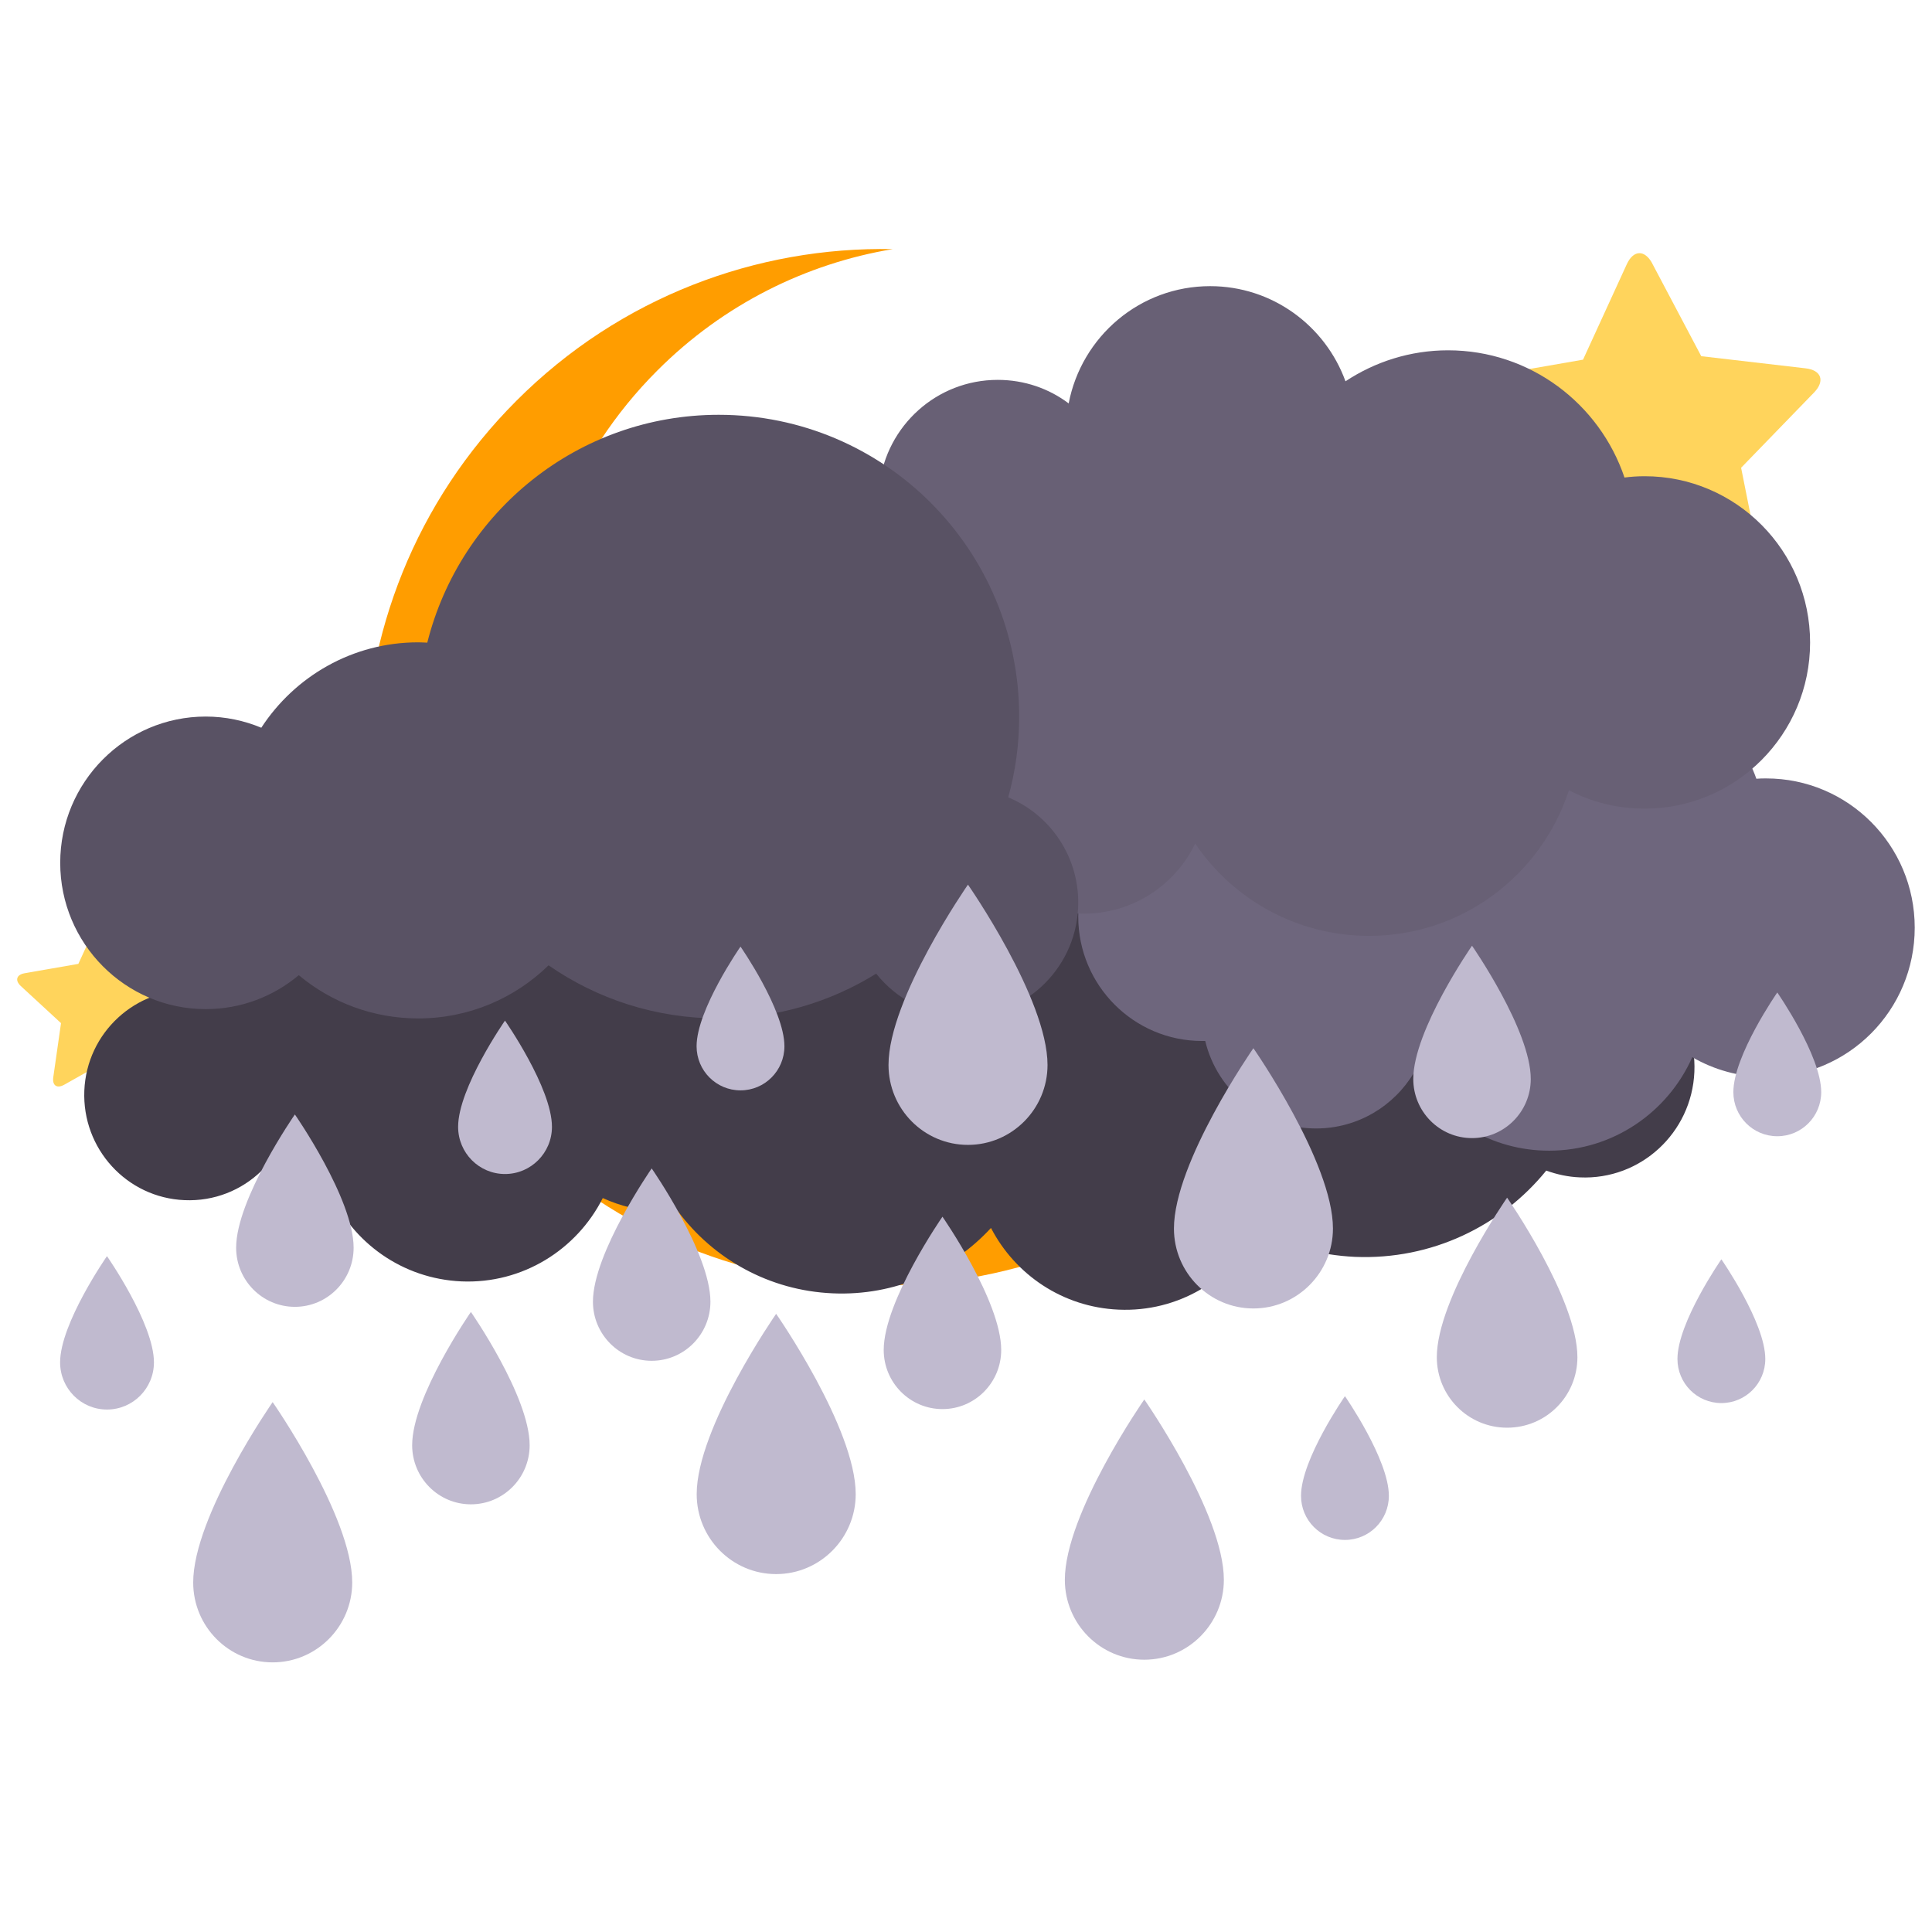 <svg width="450" height="446" viewBox="0 0 450 446" fill="none" xmlns="http://www.w3.org/2000/svg">
<path d="M296.313 229.696C256.748 269.291 192.63 269.291 153.066 229.696C113.502 190.102 113.502 125.934 153.066 86.339C168.546 70.821 187.845 61.374 207.927 58.024C176.287 57.396 144.41 69.172 120.274 93.353C73.179 140.484 73.179 216.899 120.274 264.031C167.37 311.162 243.726 311.162 290.821 264.031C317.363 237.469 328.947 201.616 325.574 166.942C323.56 189.84 313.807 212.163 296.313 229.67V229.696Z" fill="#FF9D00"/>
<path d="M26.606 212.857L32.557 224.12L45.197 225.596C47.108 225.815 47.572 227.127 46.234 228.494L37.389 237.652L39.901 250.145C40.283 252.031 39.191 252.878 37.471 252.031L26.033 246.427L14.949 252.66C13.257 253.616 12.137 252.824 12.41 250.91L14.212 238.308L4.848 229.669C3.429 228.357 3.838 227.018 5.722 226.69L18.252 224.503L23.576 212.912C24.367 211.162 25.76 211.135 26.661 212.83L26.606 212.857Z" fill="#FFD45C"/>
<path d="M384.827 61.347L396.254 82.963L420.547 85.79C424.234 86.208 425.123 88.721 422.561 91.39L405.538 108.95L410.323 132.947C411.055 136.585 408.937 138.207 405.642 136.559L383.677 125.803L362.365 137.789C359.148 139.62 356.952 138.103 357.475 134.439L360.927 110.232L342.936 93.667C340.216 91.154 340.975 88.59 344.635 87.962L368.719 83.775L378.917 61.531C380.46 58.181 383.101 58.102 384.853 61.373L384.827 61.347Z" fill="#FFD45C"/>
<path d="M370.335 222.948C367.085 211.523 360.232 201.577 351.017 194.513C353.327 188.239 354.748 181.506 355.053 174.468C356.602 138.509 328.856 108.161 293.088 106.631C265.749 105.458 241.659 121.474 231.124 145.14C229.246 144.91 227.367 144.732 225.438 144.655C202.845 143.686 182.41 154.244 169.794 171.127C166.24 169.724 162.432 168.832 158.371 168.679C138.951 167.812 122.502 182.96 121.664 202.521C121.537 205.708 121.867 208.871 122.553 211.88C115.47 213.053 109.378 217.286 105.723 223.28C99.833 215.297 90.568 209.967 79.906 209.508C65.183 208.871 52.288 217.771 47.033 230.803C46.347 230.701 45.713 230.624 45.053 230.624C31.599 230.012 20.201 240.519 19.642 254.01C19.084 267.552 29.517 278.977 42.971 279.538C49.901 279.844 56.273 277.217 60.893 272.729C65.564 275.585 71.022 277.345 76.885 277.625C82.165 289.433 93.716 297.849 107.474 298.461C121.741 299.073 134.357 291.04 140.398 279.053C144.435 280.89 148.852 282.012 153.548 282.241C155.02 282.292 156.492 282.241 157.914 282.139C166.164 293.207 179.11 300.603 193.961 301.241C208.43 301.878 221.681 295.911 230.819 286.016C236.455 296.88 247.523 304.479 260.545 305.041C274.38 305.653 286.692 298.129 292.936 286.653C299.765 290.224 307.431 292.366 315.605 292.748C333.476 293.488 349.671 285.557 360.155 272.652C362.618 273.545 365.258 274.132 367.999 274.234C382.113 274.871 394.044 263.854 394.653 249.675C395.263 235.572 384.373 223.611 370.335 222.923V222.948Z" fill="#433D4A"/>
<path d="M411.376 181.309C410.614 181.309 409.853 181.309 409.091 181.386C405.004 169.655 393.886 161.264 380.838 161.264C376.954 161.264 373.222 162.004 369.821 163.381C365.759 152.185 355.047 144.127 342.481 144.127C329.916 144.127 319.787 151.752 315.497 162.514C314.05 162.259 312.603 162.131 311.106 162.131C297.88 162.131 287.041 172.179 285.695 185.084C283.842 184.701 281.938 184.523 279.984 184.523C264.042 184.523 251.146 197.503 251.146 213.494C251.146 229.484 264.067 242.464 279.984 242.464H280.72C283.538 254.17 294.022 262.841 306.536 262.841C316.233 262.841 324.687 257.638 329.332 249.86C335.653 260.724 347.406 268.018 360.809 268.018C375.685 268.018 388.479 259.066 394.165 246.239C399.217 249.172 405.106 250.855 411.376 250.855C430.491 250.855 445.975 235.298 445.975 216.069C445.975 196.84 430.465 181.309 411.376 181.309Z" fill="#6E667D"/>
<path d="M383.046 110.922C381.473 110.922 379.899 111.024 378.376 111.228C372.562 94.014 356.392 81.594 337.277 81.594C328.469 81.594 320.244 84.272 313.39 88.812C308.694 75.882 296.357 66.65 281.862 66.65C265.514 66.65 251.908 78.381 248.913 93.963C244.318 90.495 238.581 88.48 232.387 88.48C218.172 88.48 206.494 99.166 204.844 112.963H204.616C182.556 112.963 164.66 130.942 164.66 153.129C164.66 175.316 182.556 193.27 204.616 193.27C211.673 193.27 218.273 191.459 224.01 188.22C226.066 202.145 238.022 212.805 252.466 212.805C263.864 212.805 273.739 206.149 278.384 196.483C287.168 209.464 302.043 217.982 318.899 217.982C340.603 217.982 359.032 203.777 365.429 184.064C370.709 186.818 376.7 188.348 383.072 188.348C404.344 188.348 421.606 171.006 421.606 149.661C421.606 128.315 404.37 110.922 383.072 110.922H383.046Z" fill="#686075"/>
<path d="M234.823 185.747C236.499 179.754 237.387 173.455 237.387 166.9C237.387 128.086 206.062 96.615 167.401 96.615C134.654 96.615 107.188 119.185 99.522 149.686C98.811 149.661 98.1 149.61 97.389 149.61C82.108 149.61 68.654 157.541 60.861 169.502C56.875 167.844 52.509 166.9 47.914 166.9C29.206 166.9 14.025 182.176 14.025 200.972C14.025 219.767 29.206 235.043 47.914 235.043C56.164 235.043 63.704 232.085 69.593 227.137C77.158 233.462 86.855 237.211 97.415 237.211C109.219 237.211 119.906 232.518 127.775 224.842C139.046 232.671 152.703 237.211 167.426 237.211C180.855 237.211 193.395 233.411 204.082 226.78C208.931 232.875 216.368 236.777 224.72 236.777C239.316 236.777 251.146 224.893 251.146 210.229C251.146 199.161 244.419 189.7 234.849 185.721L234.823 185.747Z" fill="#595264"/>
<path d="M285.06 367.962C285.06 378.214 276.759 386.579 266.529 386.579C256.299 386.579 248.023 378.24 248.023 367.962C248.023 352.533 266.529 325.96 266.529 325.96C266.529 325.96 285.06 352.559 285.06 367.962Z" fill="#C0BACF"/>
<path d="M243.988 248.049C243.988 258.301 235.687 266.666 225.457 266.666C215.227 266.666 206.951 258.327 206.951 248.049C206.951 232.62 225.457 206.047 225.457 206.047C225.457 206.047 243.988 232.646 243.988 248.049Z" fill="#C0BACF"/>
<path d="M199.31 348.019C199.31 358.271 191.009 366.636 180.779 366.636C170.549 366.636 162.273 358.297 162.273 348.019C162.273 332.59 180.779 306.016 180.779 306.016C180.779 306.016 199.31 332.616 199.31 348.019Z" fill="#C0BACF"/>
<path d="M82.037 368.582C82.037 378.834 73.736 387.198 63.506 387.198C53.276 387.198 45 378.859 45 368.582C45 353.153 63.506 326.579 63.506 326.579C63.506 326.579 82.037 353.178 82.037 368.582Z" fill="#C0BACF"/>
<path d="M310.47 286.15C310.47 296.402 302.169 304.767 291.939 304.767C281.709 304.767 273.434 296.428 273.434 286.15C273.434 270.721 291.939 244.147 291.939 244.147C291.939 244.147 310.47 270.747 310.47 286.15Z" fill="#C0BACF"/>
<path d="M233.199 314.432C233.199 322.032 227.081 328.204 219.516 328.204C211.952 328.204 205.834 322.032 205.834 314.432C205.834 303.084 219.516 283.396 219.516 283.396C219.516 283.396 233.199 303.058 233.199 314.432Z" fill="#C0BACF"/>
<path d="M123.365 336.616C123.365 344.215 117.247 350.387 109.682 350.387C102.118 350.387 96 344.215 96 336.616C96 325.267 109.682 305.579 109.682 305.579C109.682 305.579 123.365 325.241 123.365 336.616Z" fill="#C0BACF"/>
<path d="M356.545 251.314C356.545 258.914 350.427 265.085 342.862 265.085C335.297 265.085 329.18 258.914 329.18 251.314C329.18 239.965 342.862 220.277 342.862 220.277C342.862 220.277 356.545 239.94 356.545 251.314Z" fill="#C0BACF"/>
<path d="M165.472 303.186C165.472 310.786 159.355 316.957 151.79 316.957C144.225 316.957 138.107 310.786 138.107 303.186C138.107 291.837 151.79 272.149 151.79 272.149C151.79 272.149 165.472 291.812 165.472 303.186Z" fill="#C0BACF"/>
<path d="M82.365 290.616C82.365 298.215 76.247 304.387 68.683 304.387C61.118 304.387 55 298.215 55 290.616C55 279.267 68.683 259.579 68.683 259.579C68.683 259.579 82.365 279.241 82.365 290.616Z" fill="#C0BACF"/>
<path d="M128.561 262.458C128.561 268.528 123.662 273.45 117.621 273.45C111.579 273.45 106.705 268.528 106.705 262.458C106.705 253.405 117.621 237.721 117.621 237.721C117.621 237.721 128.561 253.405 128.561 262.458Z" fill="#C0BACF"/>
<path d="M35.856 317.316C35.856 323.386 30.957 328.308 24.916 328.308C18.874 328.308 14 323.386 14 317.316C14 308.263 24.916 292.579 24.916 292.579C24.916 292.579 35.856 308.263 35.856 317.316Z" fill="#C0BACF"/>
<path d="M424.195 254.374C424.195 260.061 419.625 264.651 413.964 264.651C408.304 264.651 403.734 260.061 403.734 254.374C403.734 245.882 413.964 231.167 413.964 231.167C413.964 231.167 424.195 245.882 424.195 254.374Z" fill="#C0BACF"/>
<path d="M182.708 243.688C182.708 249.376 178.139 253.966 172.478 253.966C166.817 253.966 162.248 249.376 162.248 243.688C162.248 235.196 172.478 220.481 172.478 220.481C172.478 220.481 182.708 235.196 182.708 243.688Z" fill="#C0BACF"/>
<path d="M323.493 348.402C323.493 354.089 318.924 358.679 313.263 358.679C307.602 358.679 303.033 354.089 303.033 348.402C303.033 339.909 313.263 325.194 313.263 325.194C313.263 325.194 323.493 339.909 323.493 348.402Z" fill="#C0BACF"/>
<path d="M411.171 316.524C411.171 322.211 406.602 326.801 400.941 326.801C395.28 326.801 390.711 322.211 390.711 316.524C390.711 308.031 400.941 293.316 400.941 293.316C400.941 293.316 411.171 308.031 411.171 316.524Z" fill="#C0BACF"/>
<path d="M367.409 316.116C367.409 325.22 360.098 332.539 351.035 332.539C341.973 332.539 334.662 325.194 334.662 316.116C334.662 302.497 351.035 278.958 351.035 278.958C351.035 278.958 367.409 302.497 367.409 316.116Z" fill="#C0BACF"/>
</svg>
